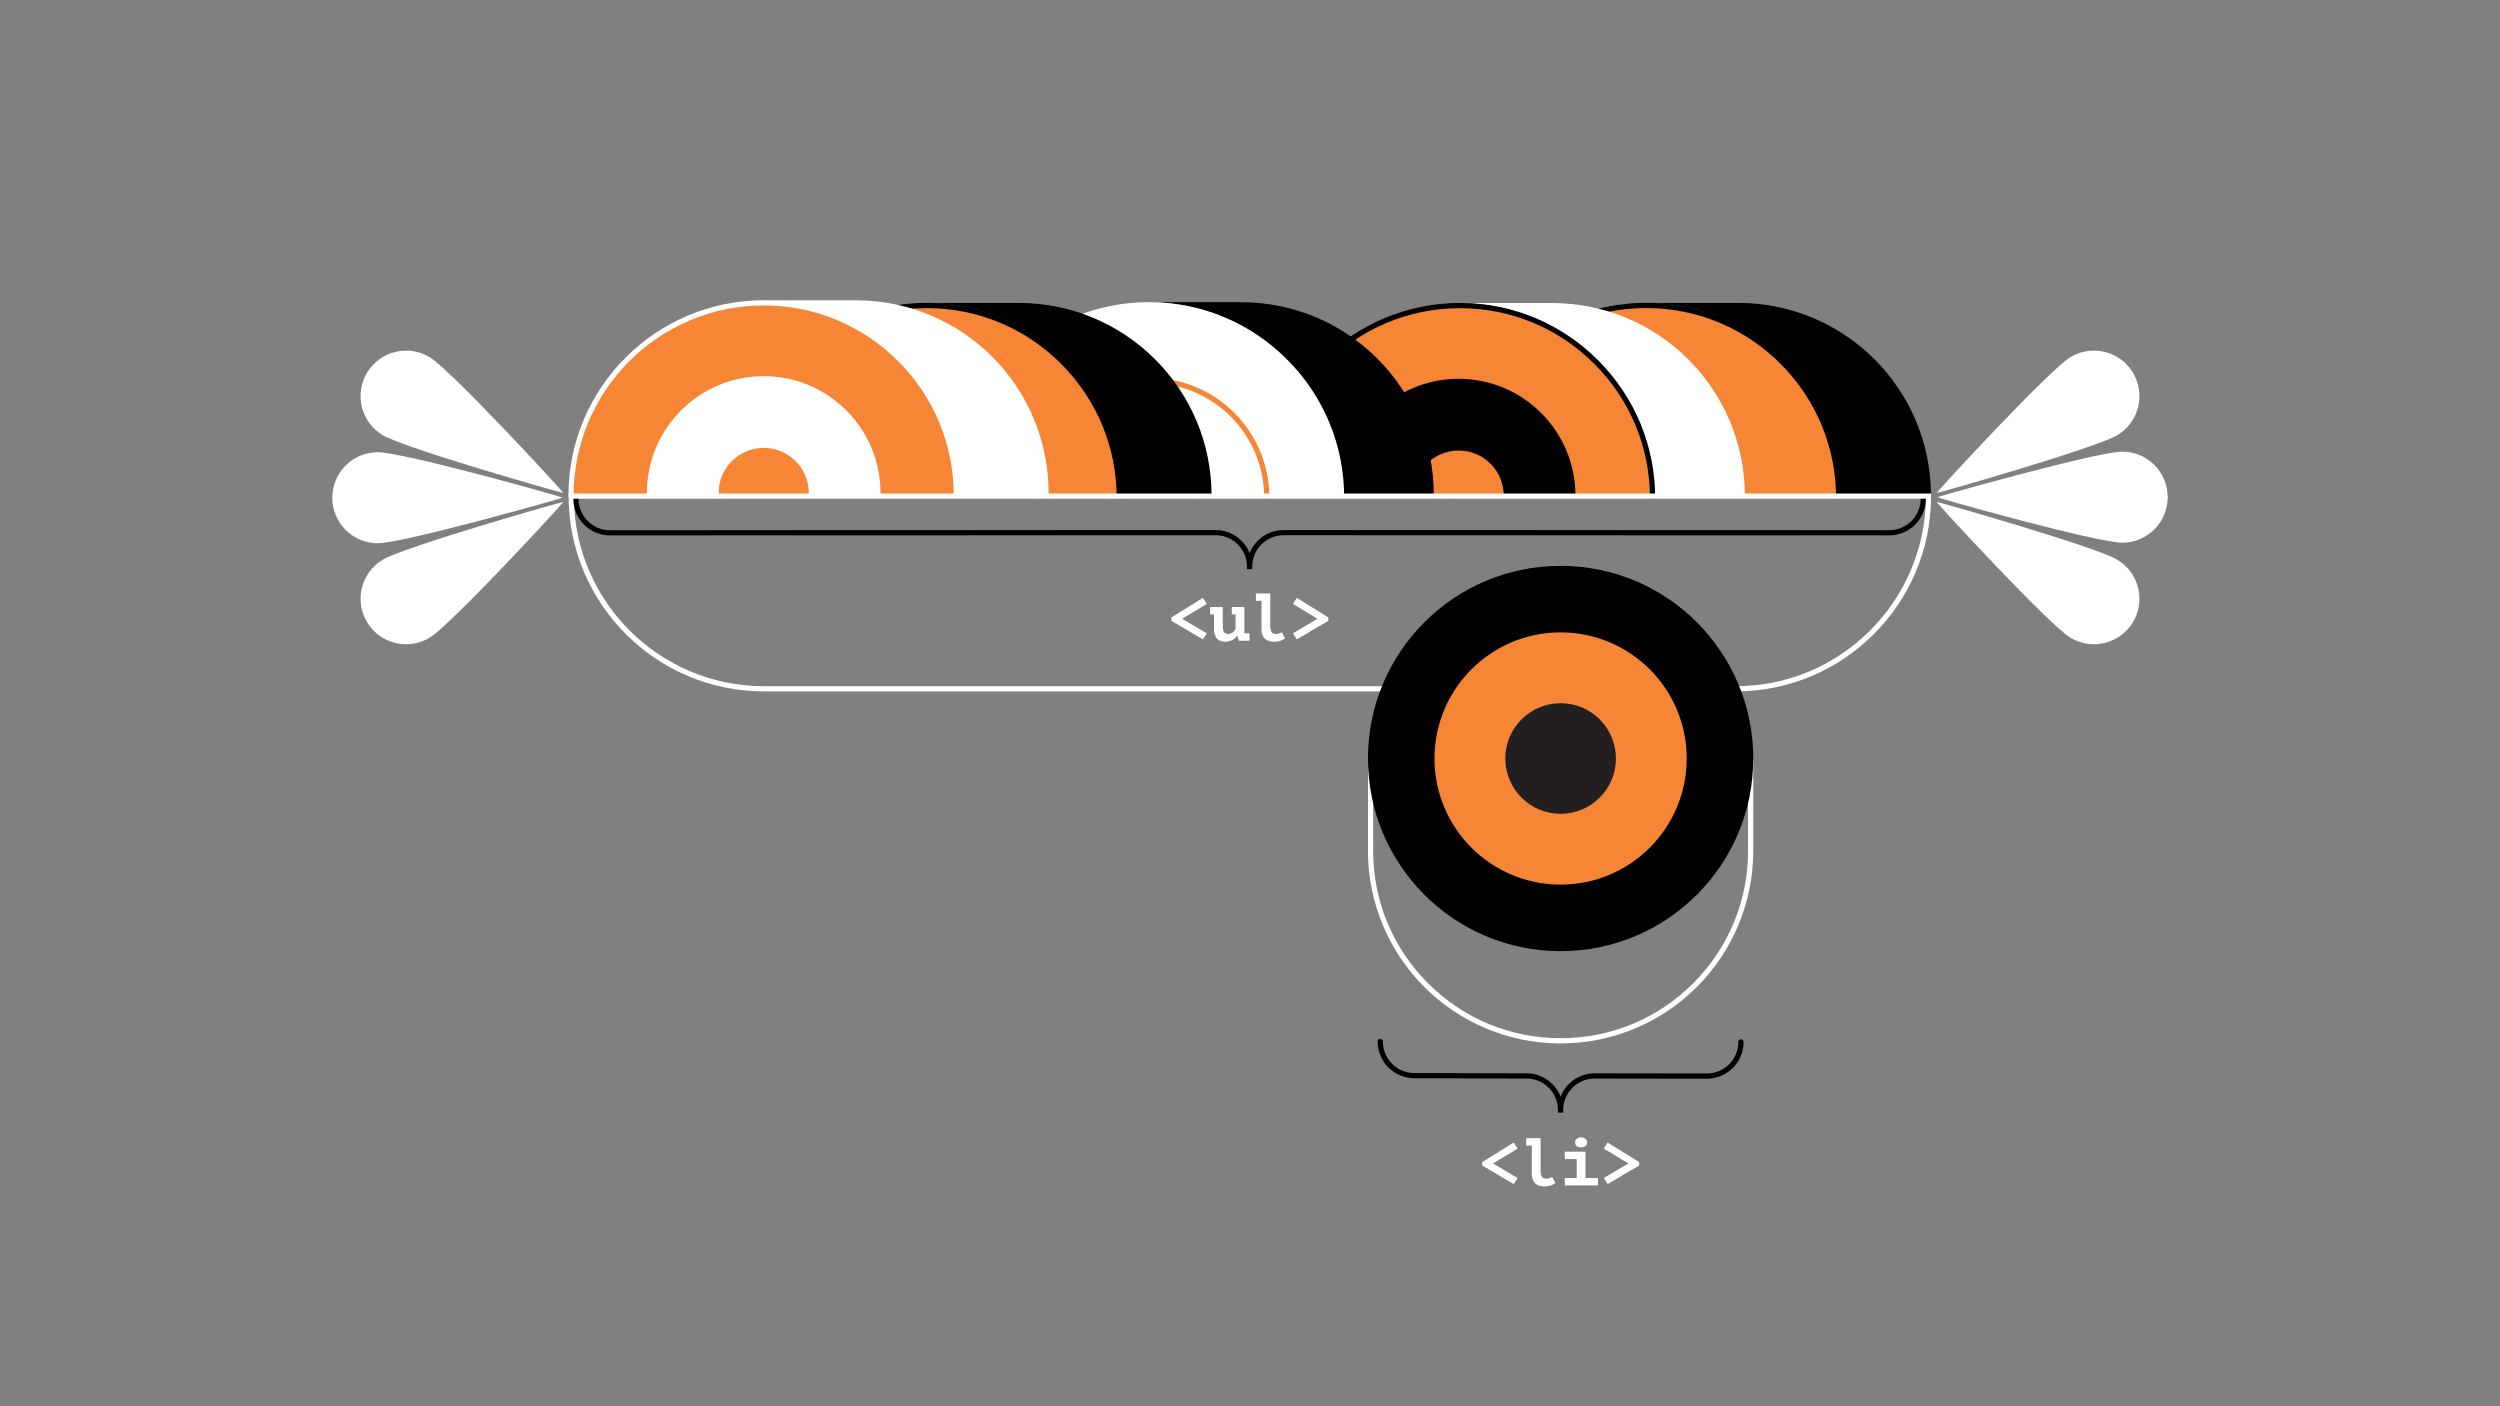 <svg xmlns="http://www.w3.org/2000/svg" width="1920" height="1080"><rect width="100%" height="100%" fill="#808080" stroke="none"/><path d="M1412.123 380.589h70.85c0-81.718-66.243-147.961-147.96-147.961-.395 0-.787.012-1.18.015v-.006h-68.472v.006c81.164.646 146.762 66.629 146.762 147.946z"/><path fill="#F68635" d="M1412.123 382.531c0-81.316-65.598-147.301-146.762-147.946-.4-.003-.799-.015-1.198-.015-81.716 0-147.96 66.243-147.96 147.961"/><path d="M1414.123 382.531h-4c0-38.781-15.045-75.295-42.363-102.816-27.304-27.505-63.675-42.822-102.414-43.13l-.532-.007c-.217-.003-.434-.007-.65-.007-80.482 0-145.96 65.478-145.96 145.961h-4c0-82.689 67.271-149.961 149.96-149.961.239 0 .479.004.717.008l.496.007c39.803.316 77.171 16.054 105.222 44.312 28.067 28.275 43.524 65.79 43.524 105.633z"/><path fill="#FFF" d="M1269.182 380.711h70.85c0-81.718-66.245-147.961-147.963-147.961-.394 0-.785.012-1.18.015v-.007h-68.471v.007c81.165.645 146.764 66.63 146.764 147.946z"/><path fill="#F68635" d="M1269.182 382.652c0-81.315-65.599-147.3-146.764-147.945-.4-.003-.797-.016-1.199-.016-81.715 0-147.96 66.244-147.96 147.961"/><path d="M1271.182 382.652h-4c0-38.78-15.045-75.294-42.364-102.815-27.304-27.505-63.676-42.822-102.415-43.13l-.541-.008c-.214-.004-.427-.008-.643-.008-80.482 0-145.96 65.478-145.96 145.961h-4c0-82.689 67.271-149.961 149.96-149.961.239 0 .478.004.715.008l.499.007c39.803.316 77.172 16.054 105.224 44.312 28.067 28.276 43.525 65.791 43.525 105.634z"/><path d="M1085.608 381.612c-.009-.323-.024-.646-.024-.972 0-19.125 15.503-34.629 34.628-34.629 19.126 0 34.63 15.504 34.63 34.629 0 .326-.017.648-.024.972h55.104c.002-.324.012-.647.012-.972 0-49.552-40.169-89.721-89.722-89.721-49.551 0-89.721 40.169-89.721 89.721 0 .324.01.647.014.972h55.103z"/><path d="M1030.311 380.062h70.85c0-81.717-66.243-147.961-147.96-147.961-.395 0-.787.013-1.18.016v-.007H883.55v.007c81.162.646 146.761 66.63 146.761 147.945z"/><g fill="#FFF"><path d="M1030.311 382.005c0-81.315-65.599-147.3-146.762-147.945-.4-.003-.799-.016-1.199-.016-81.715 0-147.96 66.244-147.96 147.961"/><path d="M1032.311 382.005h-4c0-38.78-15.045-75.294-42.364-102.815-27.303-27.505-63.674-42.822-102.414-43.13l-.542-.008c-.214-.004-.427-.008-.641-.008-80.482 0-145.96 65.478-145.96 145.961h-4c0-82.689 67.272-149.961 149.96-149.961.238 0 .475.004.713.008l.5.007c39.802.316 77.17 16.054 105.222 44.312 28.068 28.276 43.526 65.791 43.526 105.634z"/></g><path fill="#F68635" d="M846.549 382.945l-.008-.245c-.009-.261-.018-.522-.018-.786 0-20.197 16.432-36.629 36.628-36.629 20.198 0 36.63 16.432 36.63 36.629 0 .234-.008.467-.016.699l-.01.32-3.999-.097.011-.36c.006-.187.013-.374.013-.562 0-17.992-14.638-32.629-32.63-32.629-17.991 0-32.628 14.637-32.628 32.629 0 .217.008.433.015.647l.009.263-3.997.121z"/><path fill="#F68635" d="M791.444 382.909l-.005-.344c-.004-.217-.008-.433-.008-.65 0-50.575 41.146-91.721 91.721-91.721s91.721 41.146 91.721 91.721l-.011.983-4-.024.011-.958c0-48.369-39.352-87.721-87.721-87.721s-87.721 39.352-87.721 87.721c0 .193.003.385.007.578l.006.369-4 .046z"/><path d="M859.629 380.629h70.85c0-81.717-66.244-147.961-147.961-147.961-.395 0-.786.013-1.18.016v-.007h-68.472v.007c81.165.645 146.763 66.628 146.763 147.945z"/><path fill="#F68635" d="M859.629 382.571c0-81.316-65.598-147.3-146.763-147.946-.4-.003-.798-.015-1.199-.015-81.715 0-147.96 66.243-147.96 147.961"/><path d="M861.629 382.571h-4c0-38.781-15.045-75.294-42.364-102.815-27.303-27.505-63.674-42.822-102.415-43.131l-.531-.007c-.217-.003-.434-.007-.651-.007-80.482 0-145.96 65.478-145.96 145.961h-4c0-82.689 67.272-149.961 149.96-149.961.24 0 .479.004.719.008l.495.007c39.803.317 77.171 16.054 105.223 44.313 28.066 28.274 43.524 65.789 43.524 105.632z"/><path fill="#FFF" d="M734.479 378.606c0 .324-.009.646-.012.971h70.85c.002-.324.012-.646.012-.971 0-81.718-66.244-147.961-147.96-147.961-.396 0-.787.012-1.181.015v-.006h-72.355l.971.006c81.164.646 149.675 66.63 149.675 147.946z"/><path fill="#F68635" d="M734.467 381.52c.003-.324.012-.646.012-.971 0-81.316-65.598-147.302-146.762-147.946-.399-.003-.797-.015-1.198-.015-81.716 0-147.961 66.243-147.961 147.961 0 .324.01.646.012.971"/><path fill="#FFF" d="M736.467 381.538l-4-.036.012-.953c0-38.781-15.045-75.295-42.364-102.816-27.303-27.505-63.675-42.823-102.414-43.13l-.531-.007c-.217-.003-.434-.007-.651-.007-80.483 0-145.961 65.478-145.961 145.961l.012.958-4 .024-.006-.412c-.003-.19-.006-.38-.006-.571 0-82.689 67.272-149.961 149.961-149.961.24 0 .479.004.719.008l.494.007c39.803.316 77.171 16.053 105.223 44.312 28.067 28.275 43.525 65.791 43.525 105.634 0 .204-.003.407-.007.61l-.006.379z"/><g><path fill="#FFF" d="M551.915 379.577c-.008-.323-.025-.645-.025-.971 0-19.125 15.504-34.629 34.629-34.629s34.628 15.504 34.628 34.629c0 .326-.015.647-.025.971h55.104c.004-.324.013-.646.013-.971 0-49.552-40.169-89.721-89.72-89.721-49.552 0-89.721 40.169-89.721 89.721 0 .324.008.646.012.971h55.105z"/></g><g><path fill="#FFF" d="M1333.095 530.993H586.68c-82.688 0-149.96-67.271-149.96-149.959v-2h1046.336v2c.001 82.688-67.272 149.959-149.961 149.959zM440.734 383.034c1.074 79.563 66.132 143.959 145.946 143.959h746.415c79.815 0 144.874-64.396 145.948-143.959H440.734z"/></g><g><path fill="#FFF" d="M1342.498 587.73v60.471h-.027l.02 4.02c.001.2.005.4.009.6.003.187.007.374.007.562 0 38.453-14.975 74.604-42.165 101.795s-63.343 42.165-101.797 42.165c-38.453 0-74.604-14.975-101.795-42.165s-42.165-63.342-42.165-101.795c0-.214.004-.426.008-.638l.008-.504.032-4.04h-.04V587.73h287.905m4-4h-295.906v68.471h.008c-.004.395-.016.785-.016 1.182 0 81.716 66.244 147.96 147.96 147.96 81.718 0 147.962-66.244 147.962-147.96 0-.396-.014-.787-.016-1.182h.008V583.73z"/><path d="M1198.544 728.491c-80.482 0-145.96-65.478-145.96-145.96s65.478-145.96 145.96-145.96c80.483 0 145.962 65.478 145.962 145.96s-65.479 145.96-145.962 145.96z"/><path d="M1198.544 438.571c38.454 0 74.605 14.975 101.797 42.166 27.19 27.19 42.165 63.341 42.165 101.794 0 38.454-14.975 74.605-42.165 101.796-27.19 27.189-63.343 42.164-101.797 42.164-38.453 0-74.604-14.975-101.795-42.164-27.19-27.19-42.165-63.342-42.165-101.796 0-38.453 14.975-74.604 42.165-101.794 27.19-27.191 63.342-42.166 101.795-42.166m0-4c-81.716 0-147.96 66.245-147.96 147.96 0 81.718 66.244 147.96 147.96 147.96 81.718 0 147.962-66.242 147.962-147.96 0-81.715-66.244-147.96-147.962-147.96z"/></g><g><circle fill="#F68635" cx="1198.544" cy="582.532" r="96.854"/></g><g><circle fill="#231F20" cx="1198.544" cy="582.531" r="42.475"/></g><g><path fill="#FFF" d="M431.944 382.251c0-.819-122.467-34.957-141.773-34.957s-34.957 15.651-34.957 34.957c0 19.307 15.651 34.956 34.957 34.956s141.773-34.561 141.773-34.956zM432.567 378.599c.429-.697-85.927-94.005-102.362-104.132-16.437-10.128-37.972-5.014-48.099 11.422-10.128 16.437-5.013 37.97 11.423 48.098s138.83 44.948 139.038 44.612zM432.567 385.472c.429.697-85.927 94.005-102.362 104.133-16.437 10.128-37.972 5.013-48.099-11.422-10.128-16.437-5.013-37.971 11.423-48.099s138.83-44.947 139.038-44.612z"/></g><g><path fill="#FFF" d="M1488.056 381.82c0 .819 122.468 34.956 141.773 34.956s34.956-15.65 34.956-34.956c0-19.307-15.65-34.956-34.956-34.956s-141.773 34.562-141.773 34.956zM1487.434 385.472c-.429.697 85.928 94.005 102.361 104.133 16.438 10.128 37.973 5.013 48.1-11.423 10.129-16.436 5.014-37.97-11.423-48.098-16.436-10.128-138.829-44.947-139.038-44.612zM1487.434 378.599c-.429-.697 85.928-94.004 102.361-104.132 16.438-10.128 37.973-5.014 48.1 11.421 10.129 16.438 5.014 37.971-11.423 48.099-16.436 10.127-138.829 44.948-139.038 44.612z"/></g><g><path d="M1200.552 854.542h-4l-.038-2c0-13.161-10.55-23.904-23.637-24.215l-.605.01-85.708-.248-.303.007c-15.562 0-28.222-12.66-28.222-28.221a2 2 0 014 0c0 13.263 10.716 24.069 23.944 24.219l.308-.006 85.238.247.764-.015c11.894 0 22.094 7.397 26.24 17.832 4.146-10.435 14.346-17.832 26.239-17.832l86.061.125c13.353 0 24.218-10.865 24.218-24.221a2 2 0 014 0c0 15.561-12.66 28.221-28.221 28.221l-86.061-.125c-13.353 0-24.218 10.866-24.218 24.222v2z"/></g><g fill="#FFF"><path d="M1138.354 895.104v-2.594l24.221-15.04 2.956 4.667-18.879 11.411 18.879 11.15-2.956 4.668-24.221-14.262zM1172.117 874.1h11.047v23.961c0 2.663.328 4.513.985 5.55.656 1.037 1.711 1.556 3.163 1.556 1.072 0 1.953-.112 2.646-.337a10.123 10.123 0 002.074-.96l2.542 4.668a31.51 31.51 0 01-1.764 1.063c-.588.329-1.211.605-1.867.83-.657.224-1.374.396-2.152.519-.778.12-1.651.182-2.619.182-3.25 0-5.688-.83-7.312-2.49-1.626-1.659-2.438-4.011-2.438-7.054v-21.782h-4.305V874.1zM1201.782 904.699h9.129v-14.522h-9.129v-5.705h15.871V904.7h9.595v5.705h-25.466v-5.706zm7.884-27.28c0-1.071.397-1.988 1.193-2.749.795-.761 1.9-1.142 3.319-1.142 1.452 0 2.609.381 3.475 1.142.863.761 1.297 1.678 1.297 2.749 0 1.106-.434 2.015-1.297 2.723-.865.709-2.022 1.063-3.475 1.063-1.419 0-2.524-.354-3.319-1.063-.796-.708-1.193-1.617-1.193-2.723zM1234.664 909.367l-2.956-4.668 18.879-11.15-18.879-11.411 2.956-4.667 24.221 15.04v2.594l-24.221 14.262z"/></g><g fill="#FFF"><path d="M899.631 476.788v-2.593l24.221-15.041 2.956 4.668-18.878 11.41 18.878 11.151-2.956 4.668-24.221-14.263zM945.998 466.155h9.647v20.227h3.941v5.705h-8.194l-1.193-3.838h-.208c-.796 1.314-1.989 2.403-3.579 3.268-1.591.864-3.354 1.296-5.29 1.296-1.314 0-2.516-.173-3.605-.519a6.47 6.47 0 01-2.774-1.711c-.761-.795-1.349-1.867-1.764-3.216-.415-1.349-.622-3.042-.622-5.083V471.86H929.4v-5.705h9.699v14.729c0 2.109.337 3.63 1.011 4.564s1.738 1.4 3.19 1.4c1.279 0 2.429-.38 3.449-1.141 1.02-.76 1.738-1.694 2.152-2.801V471.86h-2.904v-5.705zM964.514 455.782h11.047v23.961c0 2.663.328 4.512.984 5.549.656 1.038 1.711 1.556 3.164 1.556 1.072 0 1.953-.112 2.645-.337a10.123 10.123 0 002.074-.96l2.543 4.668c-.59.381-1.176.735-1.764 1.063s-1.211.605-1.867.83a12.77 12.77 0 01-2.152.519c-.779.121-1.652.182-2.619.182-3.25 0-5.688-.83-7.312-2.489-1.627-1.66-2.438-4.011-2.438-7.054v-21.783h-4.305v-5.705zM995.942 491.05l-2.956-4.668 18.879-11.151-18.879-11.41 2.956-4.668 24.221 15.041v2.593l-24.221 14.263z"/></g><g><path d="M961.705 437.15h-3.981l-.037-1.991c0-13.11-10.519-23.81-23.56-24.104l-.564.01-464.834.117-.315.008c-15.489 0-28.09-12.601-28.09-28.09h3.981c0 13.214 10.687 23.979 23.871 24.108l.264-.007 464.224-.117.913-.017c11.839 0 21.992 7.362 26.119 17.749 4.127-10.387 14.278-17.749 26.117-17.749l465.411.117.021.006c13.164-.153 23.827-10.909 23.827-24.107h3.981c0 15.489-12.603 28.09-28.092 28.09l-.315-.008-464.833-.117c-13.293 0-24.108 10.815-24.108 24.11v1.992z"/></g></svg>